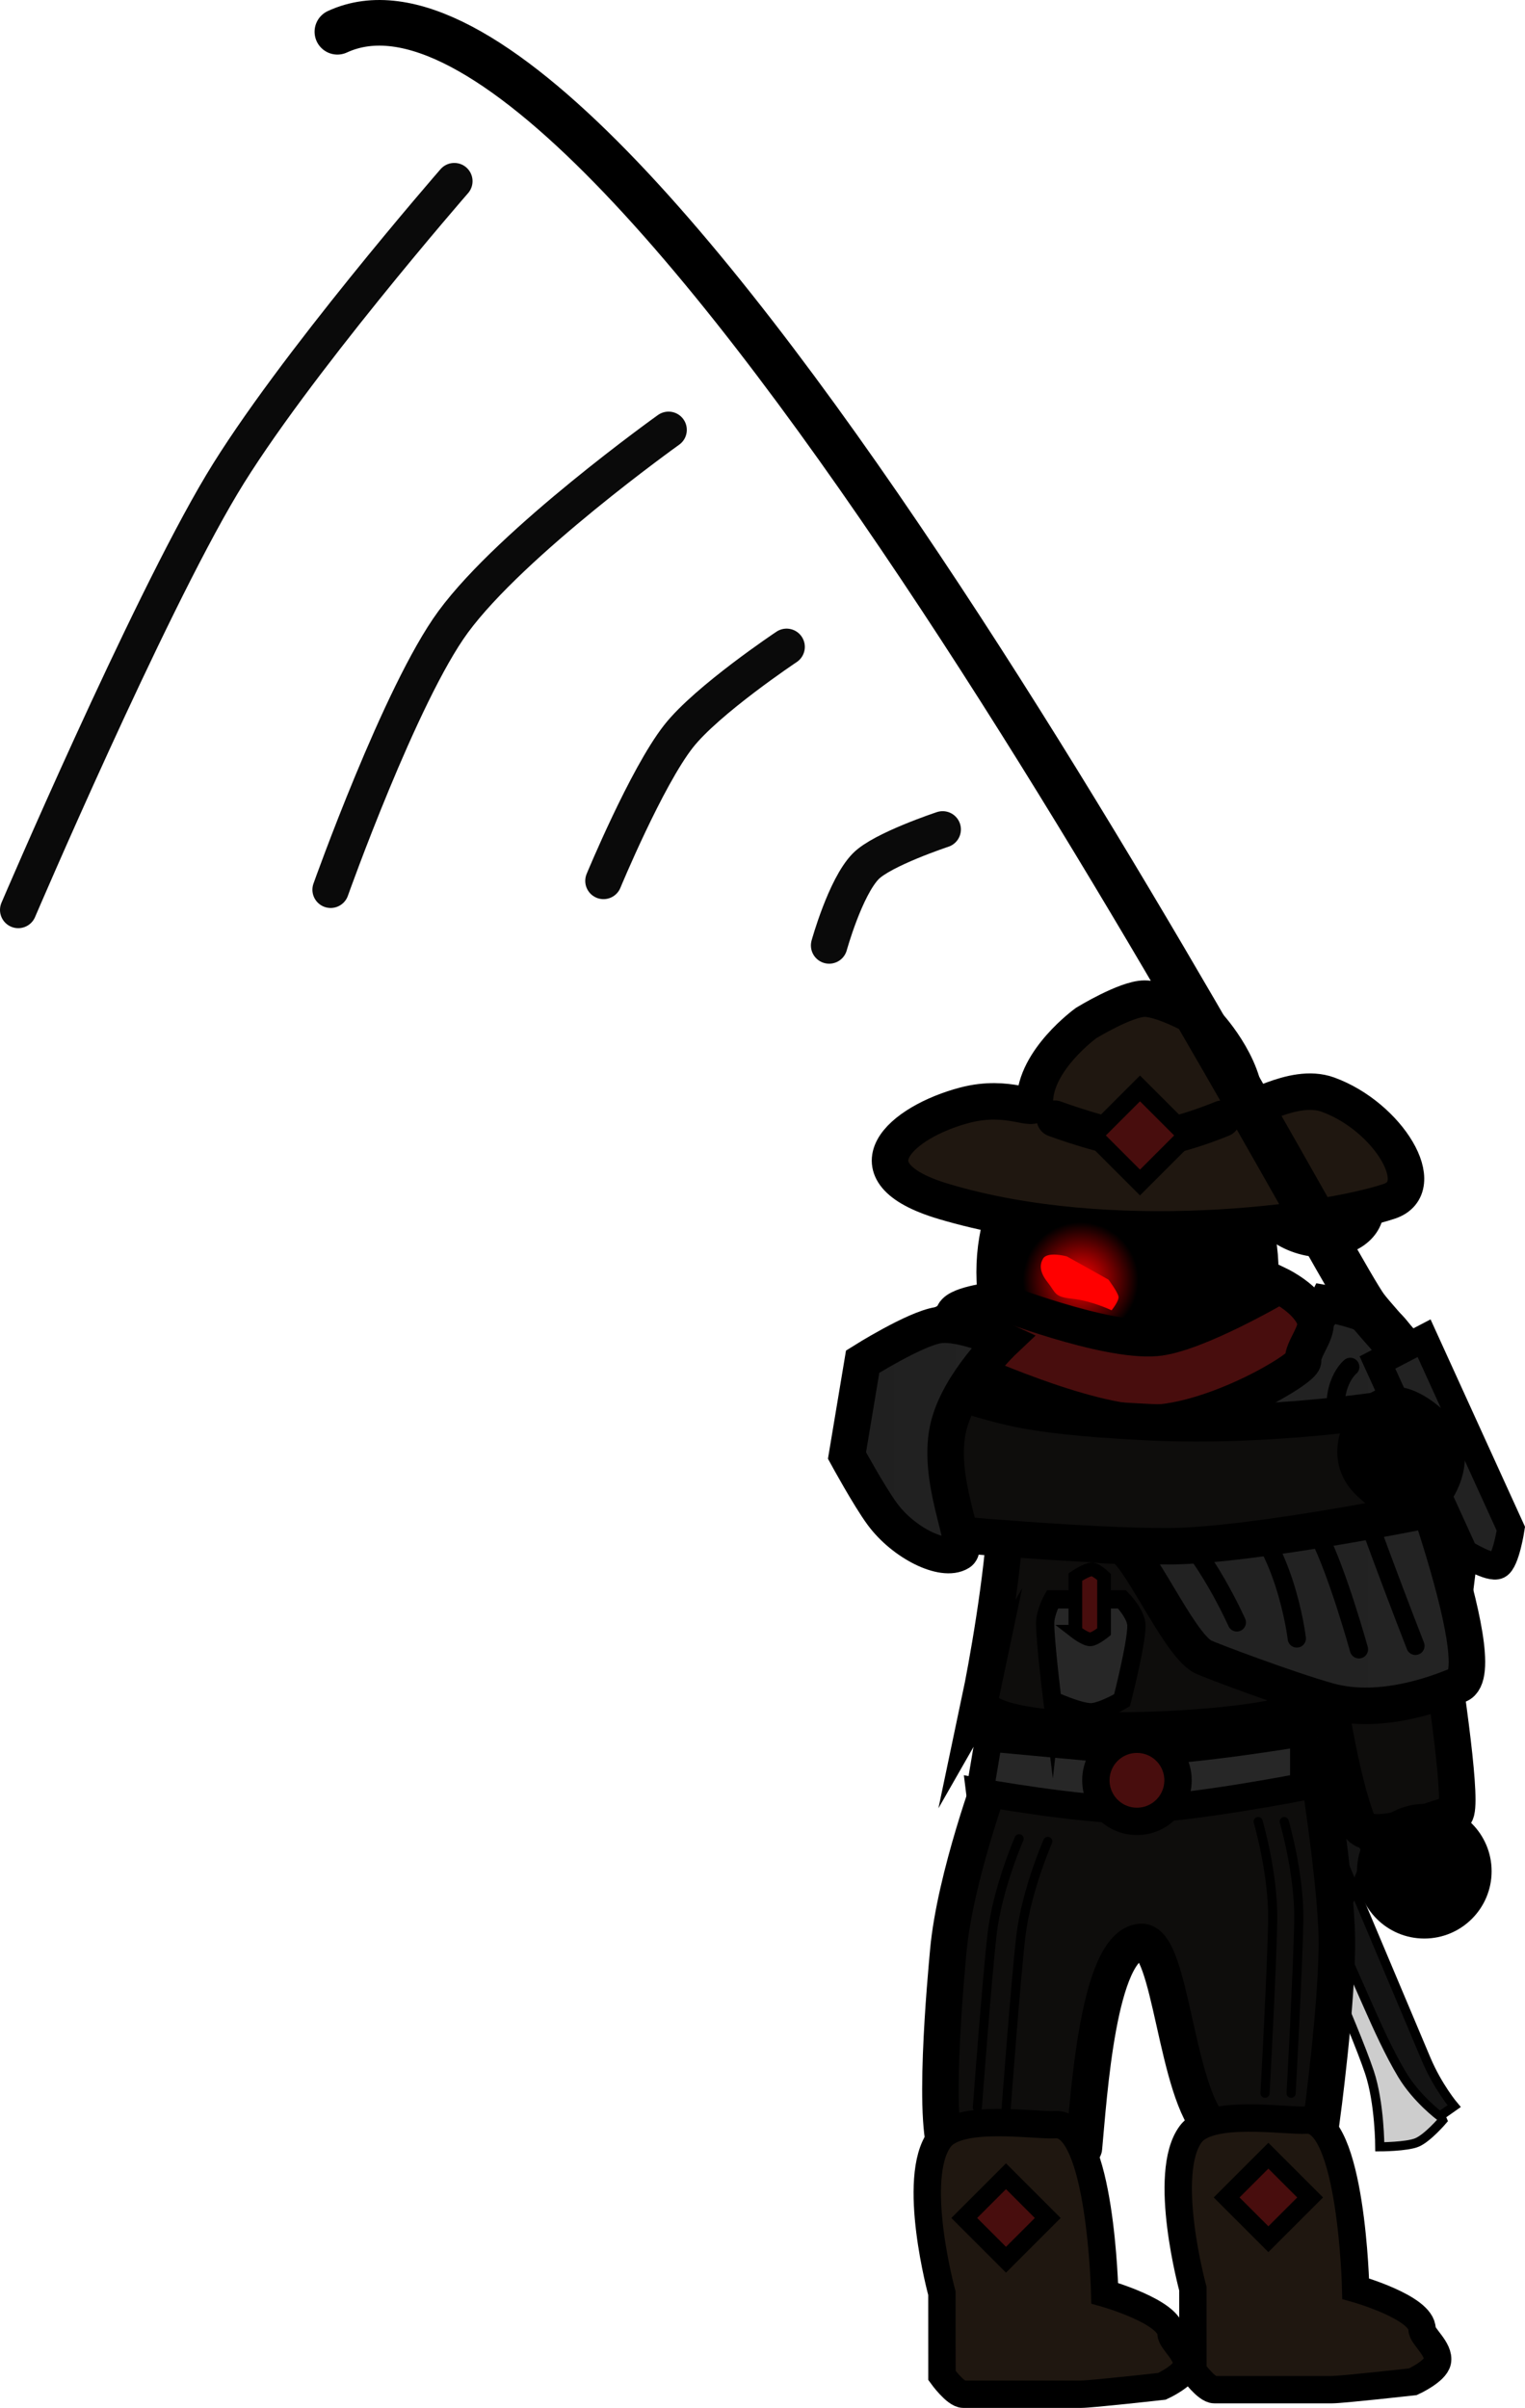<svg version="1.1" xmlns="http://www.w3.org/2000/svg" xmlns:xlink="http://www.w3.org/1999/xlink" width="83.55" height="131.939" viewBox="0,0,83.55,131.939"><defs><linearGradient x1="225.259" y1="145.971" x2="257.777" y2="145.971" gradientUnits="userSpaceOnUse" id="color-1"><stop offset="0" stop-color="#202020"/><stop offset="1" stop-color="#232323"/></linearGradient><radialGradient cx="236.616" cy="133.656" r="3.167" gradientUnits="userSpaceOnUse" id="color-2"><stop offset="0" stop-color="#ff0000"/><stop offset="1" stop-color="#ff0000" stop-opacity="0"/></radialGradient><linearGradient x1="224.671" y1="139.991" x2="234.814" y2="139.991" gradientUnits="userSpaceOnUse" id="color-3"><stop offset="0" stop-color="#202020"/><stop offset="1" stop-color="#232323"/></linearGradient></defs><g transform="translate(-177.409,-63.523)"><g data-paper-data="{&quot;isPaintingLayer&quot;:true}" fill-rule="nonzero" stroke-linejoin="miter" stroke-miterlimit="10" stroke-dasharray="" stroke-dashoffset="0" style="mix-blend-mode: normal"><path d="M248.536,132.22c-2.08,-0.599 -3.388,-2.397 -2.922,-4.016c0.466,-1.619 2.53,-2.445 4.61,-1.846c2.08,0.599 3.388,2.397 2.922,4.016c-0.466,1.619 -2.53,2.445 -4.61,1.846z" fill="#000000" stroke="none" stroke-width="0" stroke-linecap="butt"/><path d="M256.447,179.704c0,0 -0.823,0.966 -1.404,1.211c-0.566,0.238 -2.039,0.24 -2.039,0.24c0,0 -0.005,-2.405 -0.568,-4.089c-0.84,-2.51 -3.981,-9.51 -3.981,-9.51l2.439,-1.028z" fill="#cdcdcd" stroke="#000000" stroke-width="0.5" stroke-linecap="butt"/><path d="M251.157,165.949c0,0 1.74,4.128 2.642,6.269c0.455,1.08 1.146,2.719 1.74,4.129c0.641,1.522 1.537,2.579 1.537,2.579l-0.782,0.55c0,0 -1.264,-0.939 -2.065,-2.27c-0.708,-1.176 -1.363,-2.641 -1.797,-3.618c-0.922,-2.076 -3.045,-6.893 -3.045,-6.893l1.769,-0.746z" fill="#141414" stroke="#000000" stroke-width="0.5" stroke-linecap="butt"/><path d="M250.561,167.877l-1.961,0.826c0,0 -1.389,-3.295 -1.678,-3.983c-0.095,-0.227 0.112,-0.794 0.274,-0.862c0.343,-0.145 1.419,-0.598 1.419,-0.598z" fill="#191919" stroke="#000000" stroke-width="0.5" stroke-linecap="butt"/><path d="M252.678,150.714c0,0 1.772,-0.391 2.31,0.212c0.179,0.2 0.08,1.903 -0.079,2.153c-0.628,0.562 -2.399,1.964 -3.396,3.643c-0.312,0.481 -1.065,0.918 -1.189,1.532c-0.061,0.301 0.152,0.839 0.07,1.084c0.229,0.686 0.705,2.093 1.161,3.384c0.454,1.284 1.145,2.256 0.975,2.701c-0.366,0.961 -0.619,1.575 -0.619,1.575l-0.909,0.35l-3.549,-8.318c0,0 0.959,-3.451 1.936,-4.497c0.963,-1.031 3.287,-3.817 3.287,-3.817z" fill="#141414" stroke="#000000" stroke-width="1" stroke-linecap="butt"/><path d="M251.611,167.028c0,0 -0.189,0.633 -0.418,0.729c-0.166,0.07 -0.826,-0.205 -0.826,-0.205l-2.921,-6.932l1.243,-0.524z" fill="#cdcdcd" stroke="#000000" stroke-width="0.5" stroke-linecap="butt"/><path d="M248.857,163.256l-0.955,0.403c0,0 -0.229,-0.594 -0.276,-0.891c-0.042,-0.266 0.009,-0.81 0.009,-0.81l0.615,-0.259z" fill="#cdcdcd" stroke="none" stroke-width="0" stroke-linecap="butt"/><path d="M250.419,164.23l-1.192,0.502l-2.118,-5.503l0.733,-1.112z" fill="#cdcdcd" stroke="#000000" stroke-width="0.5" stroke-linecap="butt"/><path d="M251.325,167.117c0,0 0.114,0.1 0.119,0.228c0.004,0.101 -0.096,0.23 -0.124,0.281c-0.059,0.108 -0.362,0.162 -0.362,0.162l-1.739,-0.175l0.205,-0.653l1.9,0.157z" fill="#cdcdcd" stroke="none" stroke-width="0" stroke-linecap="butt"/><path d="M249.991,167.326l-0.735,0.31l-0.653,-1.548l0.735,-0.31z" fill="#cdcdcd" stroke="none" stroke-width="0" stroke-linecap="butt"/><path d="M249.793,165.603l-2.469,1.057l-0.196,-0.365l2.517,-1.044z" fill="#cdcdcd" stroke="none" stroke-width="0" stroke-linecap="butt"/><path d="M250.868,167.502c-0.039,-0.093 0.03,-0.21 0.154,-0.262c0.124,-0.052 0.256,-0.019 0.295,0.073c0.039,0.093 -0.03,0.21 -0.154,0.262c-0.124,0.052 -0.256,0.019 -0.295,-0.073z" fill="#000000" stroke="none" stroke-width="0" stroke-linecap="butt"/><path d="M248.85,163.464c-0.102,-0.241 0.061,-0.54 0.363,-0.667c0.302,-0.127 0.629,-0.035 0.731,0.206c0.102,0.241 -0.061,0.54 -0.363,0.667c-0.302,0.127 -0.629,0.035 -0.731,-0.206z" fill="#2b2b2b" stroke="none" stroke-width="0" stroke-linecap="butt"/><path d="M249.607,163.659c0,0 -0.399,0.506 -0.622,0.651c-0.213,0.138 -0.694,0.235 -0.694,0.235l-0.196,-0.465c0,0 0.41,-0.036 0.564,-0.122c0.134,-0.074 0.309,-0.362 0.309,-0.362z" fill="#2b2b2b" stroke="none" stroke-width="0" stroke-linecap="butt"/><path d="M249.041,163.367c-0.062,-0.148 0.036,-0.33 0.219,-0.407c0.183,-0.077 0.382,-0.02 0.444,0.128c0.062,0.148 -0.036,0.33 -0.219,0.407c-0.183,0.077 -0.382,0.02 -0.444,-0.128z" fill="#000000" stroke="none" stroke-width="0" stroke-linecap="butt"/><path d="M247.731,165.121c-0.188,-0.447 -0.152,-0.889 0.08,-0.987c0.233,-0.098 0.574,0.185 0.763,0.632c0.188,0.447 0.152,0.889 -0.08,0.987c-0.233,0.098 -0.574,-0.185 -0.763,-0.632z" fill="#000000" stroke="none" stroke-width="0" stroke-linecap="butt"/><path d="M247.602,164.562c-0.077,-0.183 0.049,-0.41 0.282,-0.508c0.233,-0.098 0.484,-0.029 0.561,0.153c0.077,0.183 -0.049,0.41 -0.282,0.508c-0.233,0.098 -0.484,0.029 -0.561,-0.153z" fill="#2b2b2b" stroke="none" stroke-width="0" stroke-linecap="butt"/><path d="M247.739,164.549c-0.046,-0.109 0.029,-0.244 0.168,-0.303c0.139,-0.058 0.288,-0.018 0.334,0.091c0.046,0.109 -0.029,0.244 -0.168,0.303c-0.139,0.058 -0.288,0.018 -0.334,-0.091z" fill="#000000" stroke="none" stroke-width="0" stroke-linecap="butt"/><path d="M250.311,158.668c0,0 1.278,-0.345 2.14,0.08c0.648,0.291 0.993,0.912 0.987,0.932c0.175,0.362 -0.596,1.142 -0.771,1.28c-0.328,0.26 -1.508,0.6 -1.508,0.6l-0.221,-0.589c0,0 1.856,-0.098 1.929,-1.089c-0.442,-1.185 -2.477,-0.587 -2.477,-0.587z" data-paper-data="{&quot;index&quot;:null}" fill="#cdcdcd" stroke="none" stroke-width="0" stroke-linecap="butt"/><path d="M251.778,159.368c0,0 0.499,-0.003 0.51,0.052c0.01,0.053 -0.375,0.273 -0.375,0.273c0,0 -0.563,0.252 -0.699,0.411c-0.114,0.132 -0.344,0.565 -0.344,0.565l-0.218,-0.498c0,0 0.146,-0.264 0.264,-0.402c0.134,-0.156 0.862,-0.401 0.862,-0.401z" fill="#cdcdcd" stroke="none" stroke-width="0" stroke-linecap="butt"/><path d="M244.199,160.511c0,0 1.077,-0.437 1.696,-0.196c0.467,0.181 0.497,0.864 0.571,1.058c0.061,0.159 0.117,0.302 0.157,0.399c0.116,0.275 0.901,0.333 0.901,0.333c0,0 -0.06,0.285 -0.061,0.427c-0,0.119 0.059,0.37 0.059,0.37c0,0 -0.996,-0.154 -1.331,-0.475c-0.164,-0.158 -0.288,-0.245 -0.453,-0.555c-0.085,-0.159 -0.18,-0.424 -0.248,-0.567c-0.135,-0.285 -0.967,0.027 -0.967,0.027c0,0 -0.565,-0.106 -0.614,-0.232c-0.045,-0.115 0.29,-0.587 0.29,-0.587z" fill="#cdcdcd" stroke="#000000" stroke-width="0.5" stroke-linecap="butt"/><path d="M247.483,162.744c0,0 0.04,0.185 0.068,0.252c0.042,0.1 0.14,0.301 0.14,0.301c0,0 -0.971,-0.054 -1.363,-0.191c-0.381,-0.133 -0.872,-0.768 -0.872,-0.768c0,0 -0.228,-0.198 -0.25,-0.422c-0.021,-0.213 0.215,-0.51 0.238,-0.56c0.05,-0.108 0.263,0.478 0.263,0.478c0,0 0.491,0.605 0.814,0.754c0.281,0.129 0.961,0.155 0.961,0.155z" fill="#191919" stroke="#000000" stroke-width="0.5" stroke-linecap="butt"/><path d="M246.458,133.228c0,4.836 -3.258,8.756 -7.278,8.756c-4.02,0 -7.278,-3.92 -7.278,-8.756c0,-4.836 3.258,-8.756 7.278,-8.756c4.02,0 7.278,3.92 7.278,8.756z" fill="#000000" stroke="#000000" stroke-width="2" stroke-linecap="butt"/><path d="M229.361,170.438c0.37,-4.093 2.508,-9.81 2.508,-9.81c0,0 0.949,0.648 3.232,0.562c1.322,-0.05 14.415,-1.448 14.415,-1.448c0,0 1.088,6.771 1.134,9.972c0.05,3.449 -0.845,10.032 -0.845,10.032c0,0 -3.982,2.25 -5.923,0.448c-2.08,-1.931 -2.301,-10.42 -3.977,-10.269c-2.338,0.21 -2.843,8.455 -3.111,11.297c-0.028,0.298 -5.373,2.879 -7.357,0.511c-1.025,-1.224 -0.192,-10.016 -0.076,-11.293z" fill="#0e0d0c" stroke="#000000" stroke-width="2" stroke-linecap="butt"/><path d="M231.115,156.578c0.311,-1.475 1.255,-6.599 1.421,-10.239c0.003,-0.07 -1.786,0.876 -4.719,1.059c-2.487,0.156 -2.733,-6.659 -2.5,-7.476c0.42,-1.47 2.87,-3.647 4.502,-4.206c0.372,-0.127 3.724,0.051 3.724,0.051c0,0 3.877,1.78 5.616,1.798c2.26,0.024 5.418,-1.294 5.418,-1.294c0,0 7.876,-0.465 8.426,1.654c0.08,0.307 0.517,1.245 0.842,2.196c0.381,1.113 4.342,23.303 3.195,22.81c-0.255,-0.11 -4.695,1.897 -5.238,0.493c-2.239,-5.788 -3.241,-22.89 -3.365,-22.678c-0.92,1.574 -0.349,4.555 -0.32,5.715c0.157,6.164 0.49,9.161 0.477,10.595c-0.011,1.211 -18.075,2.351 -17.478,-0.48z" fill="#0e0d0c" stroke="#000000" stroke-width="2" stroke-linecap="butt"/><path d="M229.094,129.35c-5.398,-1.616 -2.308,-4.354 1.168,-5.269c2.45,-0.644 3.842,0.456 3.842,-0.167c0,-2.312 2.815,-4.339 2.815,-4.339c0,0 2.18,-1.333 3.196,-1.333c1.157,0 3.378,1.333 3.378,1.333c0,0 2.159,2.248 2.159,4.559c0,0.595 2.521,-1.357 4.519,-0.63c3.277,1.192 5.663,5.08 3.34,5.846c-3.624,1.196 -15.215,2.755 -24.416,0z" fill="#1f1710" stroke="#000000" stroke-width="2" stroke-linecap="butt"/><path d="M234.803,133.78c-0.478,-0.604 -0.416,-0.998 -0.25,-1.288c0.239,-0.42 1.305,-0.127 1.305,-0.127l2.282,1.275c0,0 0.5,0.671 0.547,0.926c0.043,0.237 -0.379,0.752 -0.379,0.752c0,0 -1.082,-0.521 -2.144,-0.632c-1.017,-0.106 -0.882,-0.301 -1.36,-0.905z" fill="#ff0000" stroke="none" stroke-width="0" stroke-linecap="butt"/><path d="M242.763,188.928c0,0 -1.726,-6.319 -0.115,-8.476c1.041,-1.393 5.198,-0.687 6.326,-0.762c2.497,-0.165 2.709,9.238 2.709,9.238c0,0 3.636,1.022 3.636,2.219c0,0.393 0.978,1.099 0.842,1.766c-0.112,0.551 -1.343,1.114 -1.343,1.114c0,0 -3.872,0.434 -4.443,0.434c-1.894,0 -5.415,0 -6.434,0c-0.435,0 -1.176,-1.028 -1.176,-1.028z" fill="#1f1710" stroke="#000000" stroke-width="1.5" stroke-linecap="butt"/><path d="M244.612,183.929l2.287,-2.287l2.287,2.287l-2.287,2.287z" fill="#480d0d" stroke="#000000" stroke-width="1" stroke-linecap="butt"/><path d="M229.013,189.178c0,0 -1.726,-6.319 -0.115,-8.476c1.041,-1.393 5.198,-0.687 6.326,-0.762c2.497,-0.165 2.709,9.238 2.709,9.238c0,0 3.636,1.022 3.636,2.219c0,0.393 0.978,1.099 0.842,1.766c-0.112,0.551 -1.343,1.114 -1.343,1.114c0,0 -3.872,0.434 -4.443,0.434c-1.894,0 -5.415,0 -6.434,0c-0.435,0 -1.176,-1.028 -1.176,-1.028z" fill="#1f1710" stroke="#000000" stroke-width="1.5" stroke-linecap="butt"/><path d="M230.237,185.054l2.287,-2.287l2.287,2.287l-2.287,2.287z" fill="#480d0d" stroke="#000000" stroke-width="1" stroke-linecap="butt"/><path d="M231.087,161.714l0.5,-2.967c0,0 7.925,0.742 8.125,0.742c2.976,0 9.125,-1.039 9.125,-1.039v2.967c0,0 -6.34,1.24 -9.377,1.265c-2.87,0.024 -8.373,-0.969 -8.373,-0.969z" fill="#272727" stroke="#000000" stroke-width="1.5" stroke-linecap="butt"/><path d="M251.754,166.054c0,-2.037 1.651,-3.688 3.688,-3.688c2.037,0 3.688,1.651 3.688,3.688c0,2.037 -1.651,3.688 -3.688,3.688c-2.037,0 -3.688,-1.651 -3.688,-3.688z" fill="#000000" stroke="none" stroke-width="0" stroke-linecap="butt"/><path d="M227.805,140.325c-0.826,-1.587 1.032,-3.125 1.032,-3.125c0,0 8.771,2.554 12.959,2.372c1.168,-0.051 3.302,-0.639 4.751,-1.369c2.549,-1.283 3.539,-3.254 3.539,-3.254c0,0 2.49,0.424 3.399,1.312c0.843,0.824 0.974,2.101 1.239,2.515c0.343,0.536 -1.028,1.252 -0.963,1.762c0.012,0.093 5.623,14.498 3.562,15.302c-0.669,0.261 -4.066,1.752 -7.158,0.881c-2.208,-0.622 -6.508,-2.238 -6.866,-2.426c-1.388,-0.73 -3.642,-6.094 -4.586,-6.084c-5.223,0.054 -8.836,-3.905 -10.907,-7.886z" fill="url(#color-1)" stroke="#000000" stroke-width="2" stroke-linecap="butt"/><path d="M244.366,124.822c0,0 -2.776,1.167 -4.5,1.167c-1.53,0 -4.667,-1.167 -4.667,-1.167" fill="none" stroke="#000000" stroke-width="2" stroke-linecap="round"/><path d="M239.866,128.317l-2.578,-2.578l2.578,-2.578l2.578,2.578z" fill="#480d0d" stroke="#000000" stroke-width="1" stroke-linecap="butt"/><path d="M233.449,133.656c0,-1.749 1.418,-3.167 3.167,-3.167c1.749,0 3.167,1.418 3.167,3.167c0,1.749 -1.418,3.167 -3.167,3.167c-1.749,0 -3.167,-1.418 -3.167,-3.167z" fill="url(#color-2)" stroke="none" stroke-width="0" stroke-linecap="butt"/><path d="M237.449,161.072c0,-1.243 1.007,-2.25 2.25,-2.25c1.243,0 2.25,1.007 2.25,2.25c0,1.243 -1.007,2.25 -2.25,2.25c-1.243,0 -2.25,-1.007 -2.25,-2.25z" fill="#480d0d" stroke="#000000" stroke-width="1.5" stroke-linecap="butt"/><path d="M230.956,178.991c0,0 0.53,-7.118 0.807,-9.494c0.294,-2.52 1.479,-5.22 1.479,-5.22" fill="none" stroke="#000000" stroke-width="0.5" stroke-linecap="round"/><path d="M232.528,179.133c0,0 0.53,-7.118 0.807,-9.494c0.294,-2.52 1.479,-5.22 1.479,-5.22" fill="none" stroke="#000000" stroke-width="0.5" stroke-linecap="round"/><path d="M247.768,163.333c0,0 0.829,2.83 0.797,5.367c-0.031,2.392 -0.419,9.519 -0.419,9.519" data-paper-data="{&quot;index&quot;:null}" fill="none" stroke="#000000" stroke-width="0.5" stroke-linecap="round"/><path d="M246.339,163.333c0,0 0.829,2.83 0.797,5.367c-0.031,2.392 -0.419,9.519 -0.419,9.519" data-paper-data="{&quot;index&quot;:null}" fill="none" stroke="#000000" stroke-width="0.5" stroke-linecap="round"/><path d="M230.129,138.441c0,0 -0.792,-2.28 -0.451,-2.951c0.264,-0.519 2.326,-0.738 2.326,-0.738c0,0 5.911,2.315 8.734,2.081c2.172,-0.18 6.766,-2.883 6.766,-2.883c0,0 1.575,0.759 1.946,1.863c0.231,0.687 -0.693,1.606 -0.649,2.26c0.03,0.446 -4.852,3.359 -8.372,3.429c-3.52,0.069 -10.299,-3.061 -10.299,-3.061z" fill="#480d0d" stroke="#000000" stroke-width="2" stroke-linecap="butt"/><path d="M254.956,153.705c0,0 -3.608,-9.231 -4.227,-11.88c-0.567,-2.427 0.656,-3.406 0.656,-3.406" fill="none" stroke="#000000" stroke-width="1" stroke-linecap="round"/><path d="M230.528,141.419c0,0 2.357,2.068 5.475,3.422c0.957,0.416 3.551,0.481 5.492,2.086c1.941,1.604 3.676,5.493 3.676,5.493" fill="none" stroke="#000000" stroke-width="1" stroke-linecap="round"/><path d="M236.956,143.133c0,0 6.088,1.407 7.879,2.612c2.969,1.997 3.621,7.555 3.621,7.555" fill="none" stroke="#000000" stroke-width="1" stroke-linecap="round"/><path d="M245.956,142.419c0,0 2.778,3.455 3.72,5.286c1.02,1.982 2.185,6.19 2.185,6.19" fill="none" stroke="#000000" stroke-width="1" stroke-linecap="round"/><path d="M235.065,156.686c0,0 -0.395,-3.195 -0.395,-4.211c0,-0.605 0.395,-1.316 0.395,-1.316h3.816c0,0 0.789,0.803 0.789,1.447c0,1.02 -0.789,4.079 -0.789,4.079c0,0 -1.111,0.658 -1.711,0.658c-0.665,0 -2.105,-0.658 -2.105,-0.658z" fill="#272727" stroke="#000000" stroke-width="1" stroke-linecap="butt"/><path d="M236.325,152.931v-3c0,0 0.621,-0.417 0.899,-0.417c0.24,0 0.672,0.417 0.672,0.417v3c0,0 -0.515,0.417 -0.756,0.417c-0.278,0 -0.816,-0.417 -0.816,-0.417z" fill="#480d0d" stroke="#000000" stroke-width="0.75" stroke-linecap="butt"/><path d="M226.814,144.276c0,0 -0.373,-4.488 1.364,-4.585c1.527,-0.086 2.888,0.594 5.017,1.033c2.082,0.429 4.924,0.616 7.186,0.725c6.688,0.323 13.148,-0.744 13.148,-0.744l2,5.571c0,0 -9.462,1.933 -14.018,1.971c-4.42,0.036 -12.922,-0.75 -12.922,-0.75z" fill="#0e0d0c" stroke="#000000" stroke-width="2" stroke-linecap="butt"/><path d="M224.671,138.133c0,0 2.87,-1.811 4.158,-2.002c1.283,-0.19 3.556,0.859 3.556,0.859c0,0 -2.342,2.215 -2.978,4.577c-0.793,2.946 1.179,6.629 0.563,7.017c-0.874,0.55 -3.047,-0.501 -4.23,-2.112c-0.707,-0.962 -1.927,-3.196 -1.927,-3.196z" fill="url(#color-3)" stroke="#000000" stroke-width="2" stroke-linecap="butt"/><path d="M195.894,65.263c15.523,-7.161 53.816,66.517 56.327,69.901c0.69,0.93 3.395,3.675 3.239,4.265" fill="none" stroke="#000000" stroke-width="2.5" stroke-linecap="round"/><path d="M257.629,148.619l-4.754,-10.44l2.555,-1.332l4.754,10.44c0,0 -0.271,1.777 -0.703,2.002c-0.419,0.218 -1.852,-0.671 -1.852,-0.671z" fill="#222222" stroke="#000000" stroke-width="1.5" stroke-linecap="butt"/><path d="M251.757,145.487c-1.727,-1.621 -1.177,-3.954 0.172,-5.211c1.349,-1.257 2.986,-0.962 4.713,0.659c1.727,1.621 1.034,4.239 -0.315,5.496c-1.349,1.257 -2.843,0.676 -4.57,-0.944z" fill="#000000" stroke="none" stroke-width="0" stroke-linecap="butt"/><path d="M210.473,111.79c0,0 2.347,-5.668 4.105,-7.915c1.562,-1.997 5.925,-4.907 5.925,-4.907" fill="none" stroke="#0a0a0a" stroke-width="2" stroke-linecap="round"/><path d="M178.409,113.381c0,0 7.025,-16.417 11.153,-23.317c3.809,-6.367 12.736,-16.613 12.736,-16.613" fill="none" stroke="#0a0a0a" stroke-width="2" stroke-linecap="round"/><path d="M222.836,115.327c0,0 0.882,-3.191 2.002,-4.336c0.908,-0.928 4.216,-2.021 4.216,-2.021" fill="none" stroke="#0a0a0a" stroke-width="2" stroke-linecap="round"/><path d="M195.525,112.274c0,0 3.819,-10.74 6.711,-14.676c3.239,-4.409 11.801,-10.521 11.801,-10.521" fill="none" stroke="#0a0a0a" stroke-width="2" stroke-linecap="round"/></g></g></svg>